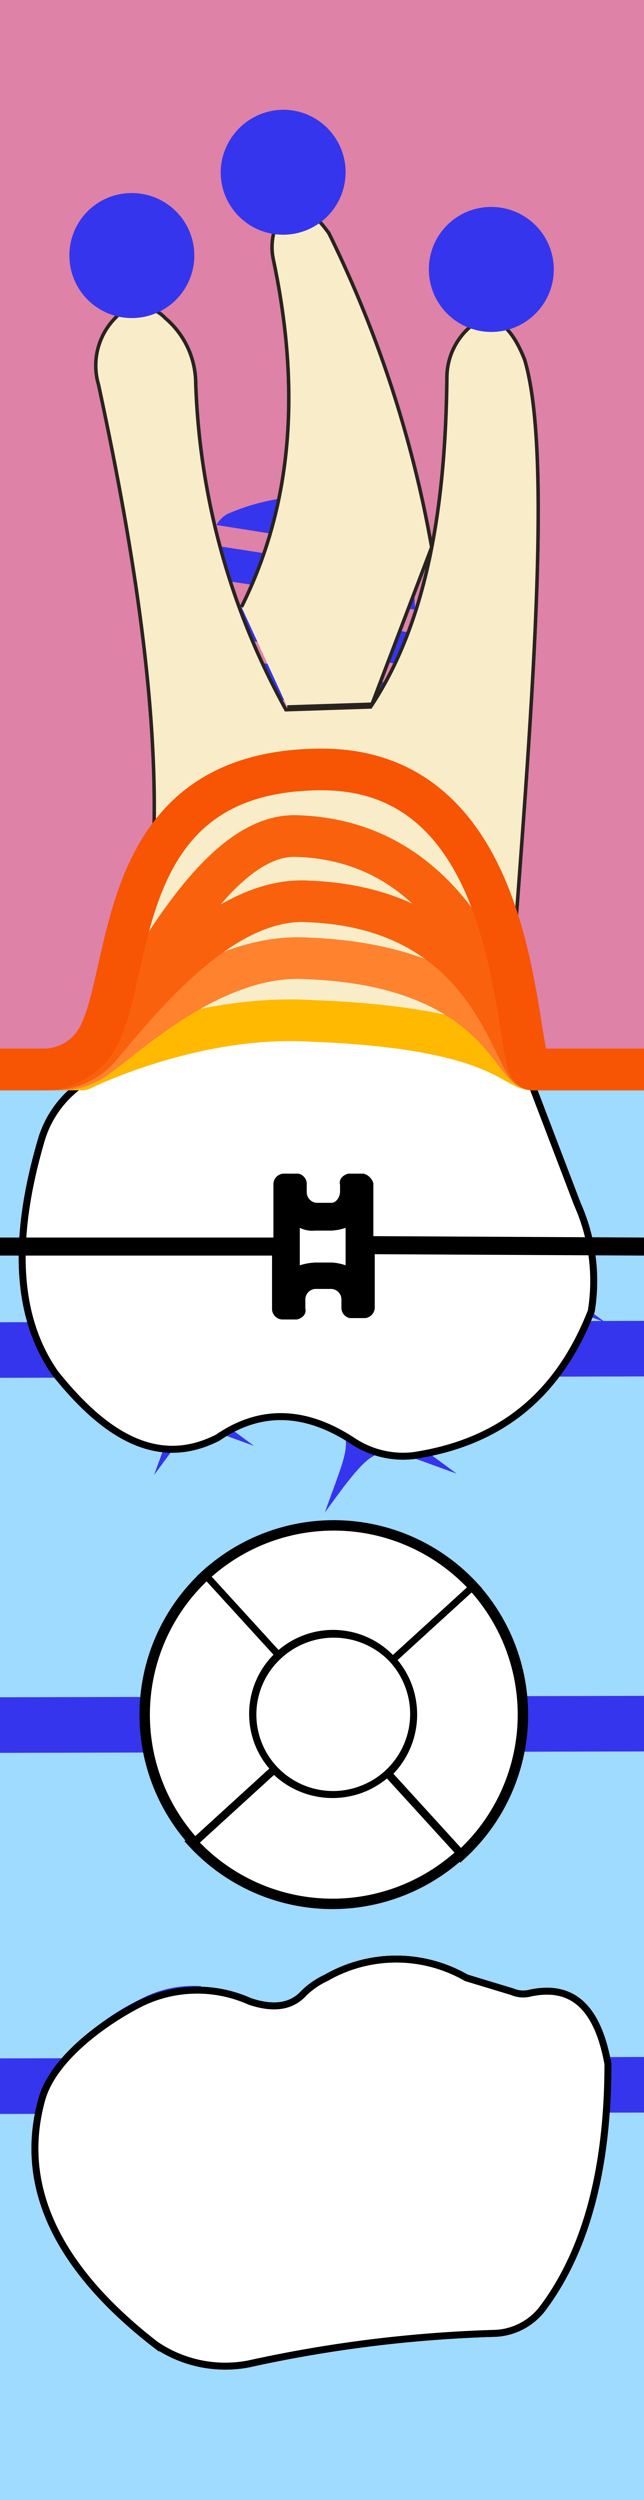 <svg xmlns="http://www.w3.org/2000/svg" viewBox="0 0 46.4 180"><title>16tooth</title><g class="Слой_2" data-name="Слой 2"><g class="Слой_1-2" data-name="Слой 1"><g class="_16" data-name="16"><path class="background" d="M0,0H46.4V180H0Z" style="fill:#9fdaff"/><path class="bone" d="M0,0H46.4V77H0Z" style="fill:#de82a7"/><path class="bridge" d="M0,152.2v-4l46.4-.1v4Zm46.4-26.1v-4L0,122.2v4Zm0-27v-4L0,95.2v4Z" style="fill:#3535ed"/><path class="root" d="M36.4,76.9c1.4-20.1,3.7-43.3,1.4-51-1.1-2.8-2.5-3.5-4-2.3a4.84,4.84,0,0,0-1.6,3.6c-.1,9.5-1.5,17.7-5.5,23.7l-6.1.2a52.07,52.07,0,0,1-6.5-23.5,6.18,6.18,0,0,0-2.2-4.7,2.45,2.45,0,0,0-3.6,0,4.88,4.88,0,0,0-1.2,4.8c5,23.1,6.4,42.5-2.1,52.1M17.4,43.7c3.8-7.6,4.2-16,2.3-25A4.24,4.24,0,0,1,20,16c.9-1.7,2.2-1.3,3.7.8a84.4,84.4,0,0,1,7.4,22.6L26.8,50.7l-6.1.2" style="fill:#f8edc8;stroke:#292320;stroke-miterlimit:10;stroke-width:0.25px"/><path class="rootCanal" d="M14.4,76.8A1.3,1.3,0,0,1,13.1,75c4.4-12.2-4.6-51.7-4.6-51.7,4.6-3.3,10,58.2,12.7,47.8,5-13.5-.2-49.1-.2-54.7,4.4-5.2,6.3,46.2,6.8,49s.4,12.9,2.7,2.6c1.9-8.7,3.3-33.4,4.3-44.1a.9.9,0,0,1,1.8.1c-.1,6.9-1.1,36.6-1.3,40a53.84,53.84,0,0,1-1.8,12h0s-.2.3-3.1-.2l-2.1-.3a18.86,18.86,0,0,0-6.1.3h-.1A26.3,26.3,0,0,1,14.4,76.8Z" style="fill:#3535ed"/><path class="implant" d="M29.6,38.6a1.78,1.78,0,0,0-1-1.6,15.23,15.23,0,0,0-12.2,0,2,2,0,0,0-.8.8L29.5,40l.1-1.4Zm.2,2.9L15.6,39.3l-.1,2.4,14.4,2.2Zm.1,4.1L15.4,43.3l-.1,2.4L29.9,48Zm.2,3.9L15.5,47.2l-.1,2.4L30.3,52Zm.1,4.1-15-2.4-.1,2.4L30.3,56Zm.1,4L14.9,55.2l-.1,2.4L30.2,60l.1-2.4Zm.1,5.1L14.8,60.3l-.1,2.4,15.8,2.4Zm.2,3L14.7,63.3l-.1,2.6h16Zm1.6,3.1a1.85,1.85,0,0,0-.2-.7.75.75,0,0,0-.7-.4H14.1a.75.75,0,0,0-.7.4.84.84,0,0,0-.2.7v2c.2,0,.4,0,.4-.1H31.7c.2,0,.4,0,.4.1l.1-2Zm.4,4.7a.89.89,0,0,0-.4-.8c-.2-.1-.3-.2-.4-.2H13.7c-.2,0-.4.1-.4.2a.91.91,0,0,0-.4.8v1.2a.94.94,0,0,0,1,1H32a1.08,1.08,0,0,0,1-1Z" style="fill:#3535ed"/><path class="rootMask" d="M36.4,76.9c1.4-20.1,3.7-43.3,1.4-51-1.1-2.8-2.5-3.5-4-2.3a4.84,4.84,0,0,0-1.6,3.6c-.1,9.5-1.5,17.7-5.5,23.7l-6.1.2a52.07,52.07,0,0,1-6.5-23.5,6.18,6.18,0,0,0-2.2-4.7,2.45,2.45,0,0,0-3.6,0,4.88,4.88,0,0,0-1.2,4.8c5,23.1,6.4,42.5-2.1,52.1M17.4,43.7c3.8-7.6,4.2-16,2.3-25A4.24,4.24,0,0,1,20,16c.9-1.7,2.2-1.3,3.7.8a84.4,84.4,0,0,1,7.4,22.6L26.8,50.7l-6.1.2" style="fill:#f8edc8;stroke:#292320;stroke-miterlimit:10;stroke-width:0.25px"/><path class="coronaLingual" d="M17.9,170.2A95.2,95.2,0,0,1,35.5,168a4.55,4.55,0,0,0,3.6-1.8c3.3-4.4,4.7-10.5,4.7-17.6-.8-4.4-2.8-5.7-5.6-5.1a2,2,0,0,1-1.3-.1l-3.3-1a10.12,10.12,0,0,0-10.1,0,5.72,5.72,0,0,0-1.6,1.1c-1,1.1-2.4,1.1-3.9.6a9.25,9.25,0,0,0-7.8.1c-2.6,1.3-6.4,4-7.2,7-1.9,6.9,2,12.8,8.2,17.6A8.91,8.91,0,0,0,17.9,170.2Z" style="fill:#fff;stroke:#000;stroke-miterlimit:10;stroke-width:0.5px"/><path class="coronaLingualIncisalDistal" d="M14.5,149v-6a8,8,0,0,0-4.3.9A17.34,17.34,0,0,0,3.9,149Z" style="fill:#3535ed"/><path class="coronaLingualIncisalMiddle" d="M31.2,149v-7.8a10.64,10.64,0,0,0-7.8,1,5.72,5.72,0,0,0-1.6,1.1c-1,1.1-2.4,1.1-3.9.6a10.5,10.5,0,0,0-3.5-.8v6Z" style="fill:#3535ed"/><path class="coronaLingualIncisionMesial" d="M43.7,149v-.6c-.8-4.4-2.8-5.7-5.6-5.1a2,2,0,0,1-1.3-.1l-3.3-1a9.43,9.43,0,0,0-2.3-1V149Z" style="fill:#3535ed"/><path class="coronaLingualMiddleDistal" d="M5.5,162.8h9V149H3.9a6.63,6.63,0,0,0-.9,1.9C1.8,155.3,3,159.3,5.5,162.8Z" style="fill:#3535ed"/><path class="coronaLingualMiddleMiddle" d="M14.5,149H31.3v13.8H14.5Z" style="fill:#3535ed"/><path class="coronaLingualMiddleMesial" d="M41,162.8A32.4,32.4,0,0,0,43.7,149H31.1v13.8Z" style="fill:#3535ed"/><path class="coronaLingualCervicalDistal" d="M35.5,167.9a4.55,4.55,0,0,0,3.6-1.8,13.5,13.5,0,0,0,1.9-3.3H31.1v5.3C32.6,168,34,167.9,35.5,167.9Z" style="fill:#3535ed"/><path class="coronaLingualCervicalMiddle" d="M17.9,170.1a99.25,99.25,0,0,1,13.3-2v-5.3H14.4v7.3A10.28,10.28,0,0,0,17.9,170.1Z" style="fill:#3535ed"/><path class="coronaLingualCervicalMesial" d="M11.3,168.5a10.67,10.67,0,0,0,3.2,1.6v-7.3h-9A28.51,28.51,0,0,0,11.3,168.5Z" style="fill:#3535ed"/><path class="coronaLabial" d="M4,98.9C1.1,94.8.9,89.1,3,82a7.53,7.53,0,0,1,3.6-4.4l3-1.7a3.45,3.45,0,0,1,1.8-.5,31.09,31.09,0,0,0,6-.9c3.7-1.5,6.9-1.8,9.7-.4a2.89,2.89,0,0,0,1.8.3c4.4-.3,7.8.5,9.3,3.4l3.4,8.9a13.56,13.56,0,0,1,1,7.7c-2.5,6.4-6.9,9.5-12.8,10.4a6.56,6.56,0,0,1-4.3-1c-3.3-2.2-6.6-2.5-9.8-.3C11.4,105.7,7.6,103.4,4,98.9Z" style="fill:#fff;stroke:#000;stroke-miterlimit:10;stroke-width:0.5px"/><path class="coronaLabialIncisalDistal" d="M13.8,98v6.2c-3.4.9-6.7-1.4-9.8-5.2a8.79,8.79,0,0,1-.6-1Z" style="fill:#3535ed"/><path class="coronaLabialIncisalMiddle" d="M30.7,98v6.5a5,5,0,0,1-1.2.2,6.56,6.56,0,0,1-4.3-1c-3.3-2.2-6.6-2.5-9.8-.3a8.65,8.65,0,0,1-1.7.7V98Z" style="fill:#3535ed"/><path class="coronaLabialIncisionMesial" d="M40.4,98a14.81,14.81,0,0,1-9.8,6.5V98Z" style="fill:#3535ed"/><path class="coronaLabialMiddleDistal" d="M2.5,84H13.8V98H3.5C1.4,94.4,1.1,89.7,2.5,84Z" style="fill:#3535ed"/><path class="coronaLabialMiddleMiddle" d="M13.8,84h17V98h-17Z" style="fill:#3535ed"/><path class="coronaLabialMiddleMesial" d="M40.3,84l1,2.7a13.56,13.56,0,0,1,1,7.7A15.47,15.47,0,0,1,40.4,98H30.6V84Z" style="fill:#3535ed"/><path class="coronaLabialCervicalDistal" d="M3,82a7.53,7.53,0,0,1,3.6-4.4l3-1.7a3.45,3.45,0,0,1,1.8-.5,17.91,17.91,0,0,0,2.4-.2v8.9H2.4Z" style="fill:#3535ed"/><path class="coronaLabialCervicalMiddle" d="M17.2,74.4c3.7-1.5,6.9-1.8,9.7-.4a2.89,2.89,0,0,0,1.8.3h2V84h-17V75.1A13.59,13.59,0,0,0,17.2,74.4Z" style="fill:#3535ed"/><path class="coronaLabialCervicalMesial" d="M37.9,77.8,40.2,84H30.6V74.3C34.1,74.4,36.7,75.3,37.9,77.8Z" style="fill:#3535ed"/><path class="veneer" d="M20.6,99.4l1.9,1.4c2.8,2.2,2.9,2.6,1.7,5.9l-.8,2.2,1.4-1.9c2.2-2.8,2.6-2.9,5.9-1.7l2.2.8L31,104.7c-2.8-2.2-2.9-2.6-1.7-5.9l.8-2.2-1.4,1.9c-2.2,2.8-2.6,2.9-5.9,1.7ZM22.1,87,24,88.4c1.7,1.3,1.8,1.5,1,3.6l-.8,2.2,1.4-1.9c1.3-1.7,1.5-1.8,3.6-1l2.2.8-1.9-1.4c-1.7-1.3-1.8-1.5-1-3.6l.8-2.2-1.4,1.9c-1.3,1.7-1.5,1.8-3.6,1Zm12.1,3.1,1.9,1.4c1.7,1.3,1.8,1.5,1,3.6l-.8,2.2,1.5-1.9c1.3-1.7,1.5-1.8,3.6-1l2.2.8-1.9-1.4c-1.7-1.3-1.8-1.5-1-3.6l.9-2.2-1.4,1.9c-1.3,1.7-1.5,1.8-3.6,1ZM9,99l1.9,1.4c1.7,1.3,1.8,1.5,1,3.6l-.8,2.2,1.4-1.9c1.3-1.7,1.5-1.8,3.6-1l2.2.8-1.9-1.4c-1.7-1.3-1.8-1.5-1-3.6l.7-2.2-1.4,1.9c-1.3,1.7-1.5,1.8-3.6,1ZM5.3,90.1l1.9,1.4c1.7,1.3,1.8,1.5,1,3.6l-.8,2.2,1.4-1.9c1.3-1.7,1.5-1.8,3.6-1l2.2.8-1.9-1.4c-1.7-1.3-1.8-1.5-1-3.6l.8-2.2-1.4,1.9c-1.3,1.7-1.5,1.8-3.6,1Z" style="fill:#3535ed"/><path class="coronaTop" d="M20.1,119.2l-5.2-5.7a13.56,13.56,0,0,1,19.1.8l-5.7,5.2A5.83,5.83,0,0,0,20.1,119.2Zm8.2.3,5.7-5.2a13.56,13.56,0,0,1-.8,19.1h0L28,127.7a5.92,5.92,0,0,0,.3-8.2Zm-.4,8.2,5.2,5.7a13.56,13.56,0,0,1-19.1-.8h0l5.7-5.2A5.92,5.92,0,0,0,27.9,127.7Zm-7.8-8.5a5.74,5.74,0,0,0-.3,8.2l-5.7,5.2a13.56,13.56,0,0,1,.8-19.1Zm3.9-1.6a5.8,5.8,0,1,1-5.8,5.8A5.8,5.8,0,0,1,24,117.6Z" style="fill:#fff;stroke:#000;stroke-miterlimit:10"/><path class="coronaTopBuccal" d="M20.1,119.2l-5.2-5.7a13.56,13.56,0,0,1,19.1.8l-5.7,5.2A5.83,5.83,0,0,0,20.1,119.2Z" style="fill:#3535ed"/><path class="coronaTopMedial" d="M28.3,119.5l5.7-5.2a13.56,13.56,0,0,1-.8,19.1h0L28,127.7a5.92,5.92,0,0,0,.3-8.2Z" style="fill:#3535ed"/><path class="coronaTopLingual" d="M27.9,127.7l5.2,5.7a13.56,13.56,0,0,1-19.1-.8h0l5.7-5.2A5.92,5.92,0,0,0,27.9,127.7Z" style="fill:#3535ed"/><path class="coronaTopDistal" d="M20.1,119.2a5.74,5.74,0,0,0-.3,8.2l-5.7,5.2a13.56,13.56,0,0,1,.8-19.1Z" style="fill:#3535ed"/><path class="coronaTopOclusial" d="M24,117.6a5.8,5.8,0,1,1-5.8,5.8A5.8,5.8,0,0,1,24,117.6Z" style="fill:#3535ed"/><path class="silant" d="M16.1,131.5a19,19,0,0,0,6.9,1.2c5.8,0,9.2-2.2,9.2-5.4,0-2.7-2.2-4.2-6.4-5.4-3.2-.9-4.7-1.6-4.7-3.1,0-1.3,1.5-2.5,4.1-2.5a13.11,13.11,0,0,1,5,1l1.1-2.4a15.66,15.66,0,0,0-6-1.1c-5.3,0-8.4,2.4-8.4,5.3,0,2.2,2.1,4,6.5,5.1,3.3.9,4.5,1.8,4.5,3.3s-1.5,2.7-4.8,2.7a16.09,16.09,0,0,1-5.9-1.3Z" style="fill:#3535ed"/><path class="crown" d="M11.2,168.8C5,164,1.1,158.1,3,151.2c.8-3,4.6-5.7,7.2-7a9.25,9.25,0,0,1,7.8-.1c1.5.5,2.9.5,3.9-.6a5.72,5.72,0,0,1,1.6-1.1,10.12,10.12,0,0,1,10.1,0l3.3,1a2,2,0,0,0,1.3.1c2.8-.6,4.8.7,5.6,5.1,0,7.1-1.4,13.2-4.7,17.6a4.55,4.55,0,0,1-3.6,1.8,95.2,95.2,0,0,0-17.6,2.2A8.91,8.91,0,0,1,11.2,168.8Zm4.5-65.3c3.2-2.2,6.5-1.9,9.8.3a6.56,6.56,0,0,0,4.3,1c5.9-.9,10.3-4,12.8-10.4a13.56,13.56,0,0,0-1-7.7l-3.4-8.9c-1.5-2.9-4.9-3.7-9.3-3.4a2.89,2.89,0,0,1-1.8-.3c-2.8-1.4-6-1.1-9.7.4a31.09,31.09,0,0,1-6,.9,3.45,3.45,0,0,0-1.8.5l-3,1.7A7.53,7.53,0,0,0,3,82C.9,89.1,1.1,94.8,4,98.9,7.6,103.4,11.4,105.7,15.7,103.5Zm12.6,16,5.7-5.2a13.56,13.56,0,0,0-19.1-.8l5.2,5.7A5.83,5.83,0,0,1,28.3,119.5Zm0,0a5.92,5.92,0,0,1-.3,8.2l5.2,5.7h0a13.56,13.56,0,0,0,.8-19.1l-5.7,5.2Zm-8.6,7.9L14,132.6h0a13.56,13.56,0,0,0,19.1.8l-5.2-5.7A5.92,5.92,0,0,1,19.7,127.4Zm-4.8-13.9a13.56,13.56,0,0,0-.8,19.1l5.7-5.2a5.74,5.74,0,0,1,.3-8.2Zm3.3,9.9a5.8,5.8,0,1,0,5.8-5.8A5.8,5.8,0,0,0,18.2,123.4Z" style="fill:#fff;stroke:#000;stroke-miterlimit:10;stroke-width:0.5px"/><path class="braces" d="M21.6,88.4a2,2,0,0,0,1.1.2h1.2a3.55,3.55,0,0,0,1-.2h0v2.7a3.55,3.55,0,0,0-1-.2H22.7a4.25,4.25,0,0,0-1.1.2V88.4h0m4.6-3.9H25.1c-.4.1-.7.4-.6.8v.5c0,.4-.3.8-.6.8H22.8a.77.77,0,0,1-.7-.8v-.5a.76.76,0,0,0-.6-.8H20.4a.77.77,0,0,0-.7.8v3.8H0v1.3H19.6v3.8a.77.77,0,0,0,.7.8h1.1c.4-.1.7-.4.6-.8v-.6a.77.77,0,0,1,.7-.8h1.2a.77.77,0,0,1,.7.8v.5a.76.76,0,0,0,.6.8h1.1a.77.77,0,0,0,.7-.8V90.3l19.4.1V89.1L26.9,89V85.2a1,1,0,0,0-.7-.7Z"/><path class="gum" d="M46.4,77h-8c-1.5,0-2.5-3-16-3.5C13.9,73,5.9,77,5.9,77H0" style="fill:none;stroke:#ffb900;stroke-linejoin:round;stroke-width:3px"/><path class="paradontit1" d="M46.4,77h-8c-1.5,0-2.8-7.5-16.3-8C15.5,68.6,9.4,74.4,7,76.1a4.32,4.32,0,0,1-2.6.9H0" style="fill:none;stroke:#ff822e;stroke-linejoin:round;stroke-width:3px"/><path class="paradontit2" d="M46.4,77h-8c-1.5,0-2.7-11.6-16.2-12.1-6.4-.4-12.5,7.6-15,10.5A4.58,4.58,0,0,1,3.8,77H0" style="fill:none;stroke:#f9610d;stroke-linejoin:round;stroke-width:3px"/><path class="paradontit3" d="M46.4,77h-8C36.9,77,35,60.7,21.5,60.2,15.1,59.8,9.7,72.5,7.2,75.4A4.58,4.58,0,0,1,3.8,77H0" style="fill:none;stroke:#f9610d;stroke-linejoin:round;stroke-width:3px"/><path class="paradontit4" d="M46.4,77h-8c-1.5,0-.2-21.6-15.2-21.6S9.7,69.6,7.1,74.6a4.47,4.47,0,0,1-4,2.4H0" style="fill:none;stroke:#f75403;stroke-linejoin:round;stroke-width:3px"/><path class="periodontit" d="M35.4,14.9a4.5,4.5,0,1,1-4.5,4.5A4.48,4.48,0,0,1,35.4,14.9Zm-15-7a4.5,4.5,0,1,1-4.5,4.5A4.55,4.55,0,0,1,20.4,7.9Zm-10.9,6A4.5,4.5,0,1,1,5,18.4,4.48,4.48,0,0,1,9.5,13.9Z" style="fill:#3535ed"/></g></g></g></svg>